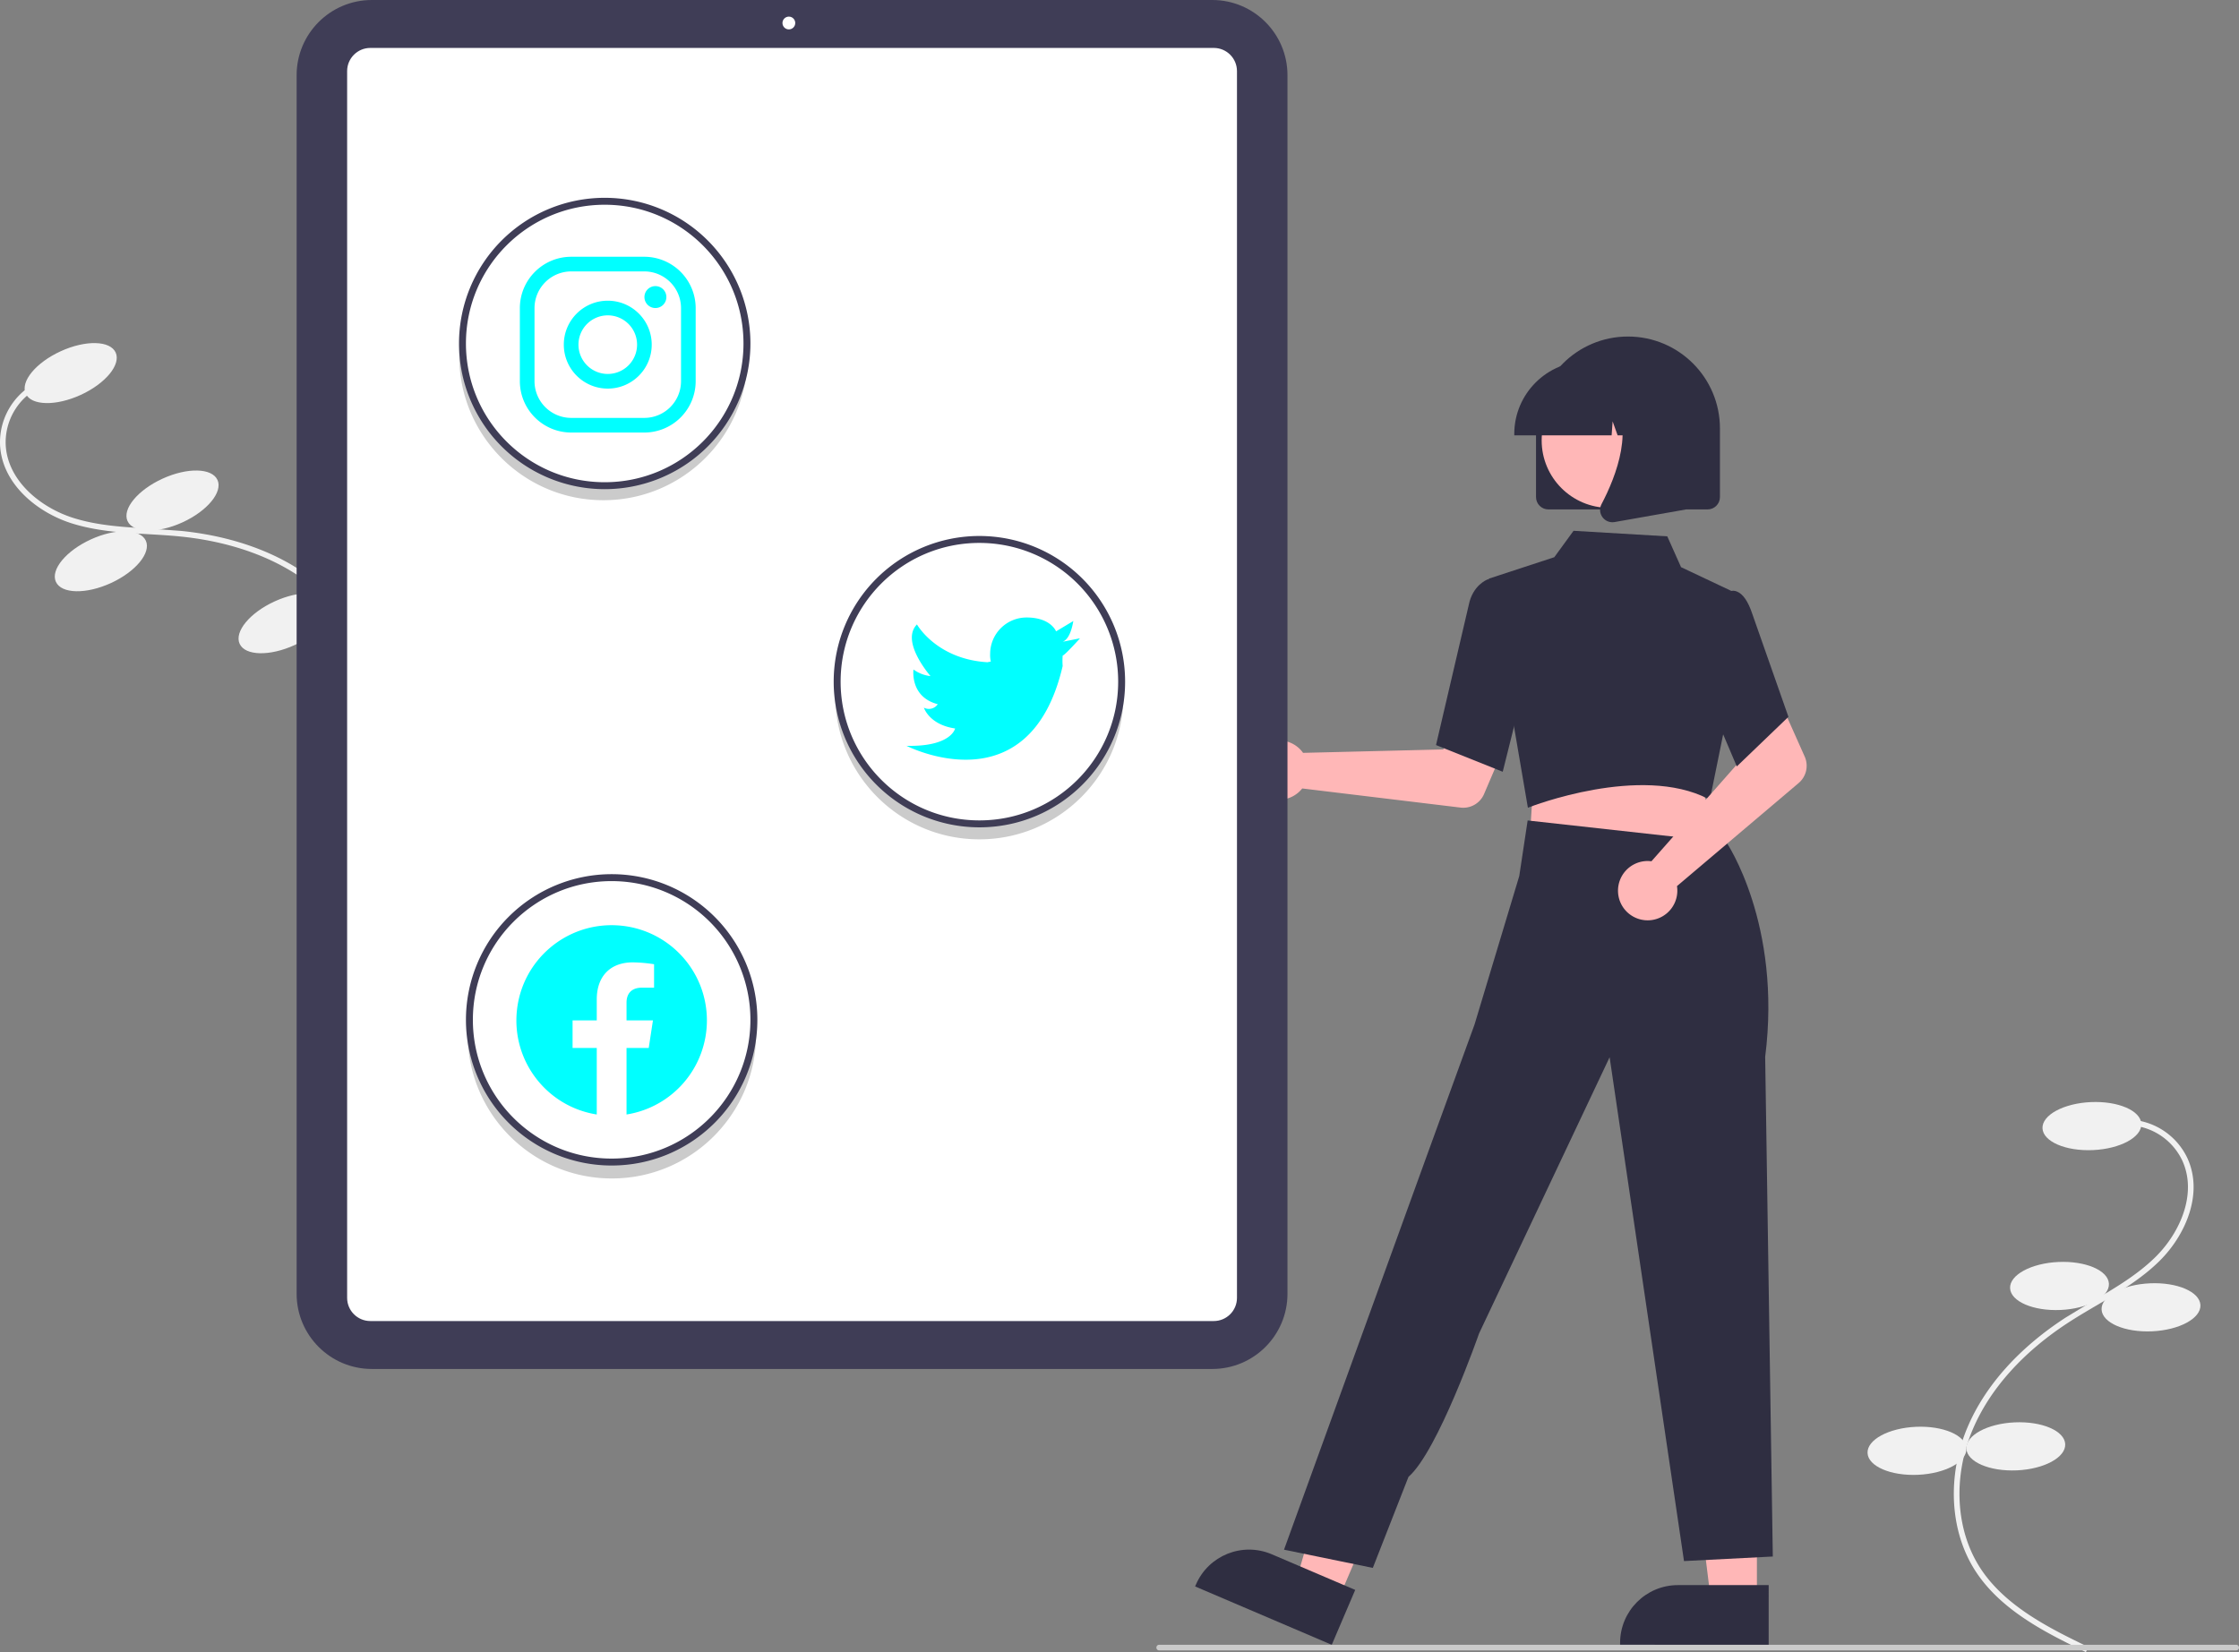 <svg xmlns="http://www.w3.org/2000/svg" xmlns:xlink="http://www.w3.org/1999/xlink" width="792.092" height="584.595" xmlns:v="https://vecta.io/nano"><rect width="100%" height="100%" fill="#808080" stroke="none"/><g fill="#f1f1f1"><path d="M111.768 296.438l-1.597-1.203c8.724-11.581 19.581-25.994 21.254-42.253 1.649-16.028-6.036-33.249-20.054-44.942-11.93-9.952-28.355-16.241-47.497-18.189-3.776-.384-7.658-.609-11.412-.827-9.074-.526-18.458-1.07-27.284-3.897C13.021 181.234.523 171.083.006 157.179c-.241-9.097 4.715-17.539 12.776-21.763l.934 1.769a21.86 21.86 0 0 0-11.711 19.934c.48 12.92 12.291 22.424 23.782 26.104 8.585 2.749 17.84 3.286 26.79 3.805l11.499.834c19.54 1.988 36.337 8.434 48.575 18.643 14.523 12.114 22.479 30.002 20.763 46.683-1.73 16.813-12.772 31.472-21.646 43.251z"/><ellipse cx="228.748" cy="289.697" rx="17.5" ry="8.5" transform="matrix(.909 -.416 .416 .909 -303.438 -36.158)"/><ellipse cx="264.793" cy="334.783" rx="17.5" ry="8.5" transform="matrix(.909 -.416 .416 .909 -318.937 -17.056)"/><ellipse cx="239.446" cy="356.289" rx="17.5" ry="8.5" transform="matrix(.909 -.416 .416 .909 -330.193 -25.657)"/><ellipse cx="304.474" cy="378.204" rx="17.5" ry="8.5" transform="matrix(.909 -.416 .416 .909 -333.412 3.408)"/><ellipse cx="336.296" cy="363.631" rx="17.5" ry="8.5" transform="matrix(.909 -.416 .416 .909 -324.456 15.334)"/><path d="M737.921 584.595l.872-1.8c-13.049-6.32-29.289-14.186-38.201-27.887-8.785-13.507-9.811-32.336-2.678-49.14 6.07-14.301 17.811-27.396 33.952-37.869 3.184-2.066 6.535-4.038 9.775-5.946 7.833-4.611 15.933-9.38 22.495-15.924 9.038-9.014 15.521-23.752 9.633-36.358-3.939-8.204-12.203-13.452-21.304-13.528l-.023 2a21.86 21.86 0 0 1 19.521 12.388c5.472 11.714-.697 25.562-9.24 34.083-6.382 6.365-14.371 11.069-22.097 15.617l-9.85 5.992c-16.477 10.691-28.478 24.095-34.704 38.765-7.39 17.408-6.3 36.955 2.843 51.013 9.215 14.168 25.733 22.169 39.006 28.596z"/><ellipse cx="943.484" cy="556.45" rx="17.5" ry="8.5" transform="matrix(.999 -.045 .045 .999 -227.524 -114.966)"/><ellipse cx="932.002" cy="613.02" rx="17.5" ry="8.5" transform="matrix(.999 -.045 .045 .999 -230.065 -115.423)"/><ellipse cx="964.372" cy="620.58" rx="17.5" ry="8.5" transform="matrix(.999 -.045 .045 .999 -230.371 -113.968)"/><ellipse cx="916.524" cy="669.769" rx="17.5" ry="8.5" transform="matrix(.999 -.045 .045 .999 -232.617 -116.058)"/><ellipse cx="881.559" cy="671.333" rx="17.5" ry="8.5" transform="matrix(.999 -.045 .045 .999 -232.722 -117.619)"/></g><path d="M459.927 265.124c.386.397.74.823 1.058 1.276l49.578-1.213 5.784-10.569 17.091 6.644-8.421 19.705a8 8 0 0 1-8.316 4.799l-56.014-6.767a10.5 10.5 0 1 1-.761-13.875zm161.618 301.095l-16.301-.001-7.755-62.878 24.059.001-.003 62.878z" fill="#ffb7b7"/><path d="M625.703 582.021l-52.563-.002v-.665c.001-11.299 9.16-20.458 20.459-20.459h.001l32.104.001z" fill="#2f2e41"/><path fill="#ffb7b7" d="M473.52 565.856l-14.991-6.405 17.569-60.869 22.125 9.452-24.703 57.822z"/><path d="M471.136 582.021l-48.337-20.65.261-.611c4.439-10.39 16.46-15.215 26.851-10.777h.001l29.523 12.612z" fill="#2f2e41"/><path fill="#ffb7b7" d="M542.308 278.746l-1.179 19.102 34.458 3.687 36.055 3.859-10.612-29.007-58.722 2.359z"/><g fill="#2f2e41"><path d="M540.525 285.826l-13.867-81.052 23.202-7.604 6.815-9.346 33.162 1.962 4.869 10.906 17.683 8.355-2.718 50.468-4.769 23.474-.588-.305c-23.906-12.379-62.825 2.76-63.216 2.914z"/><path d="M531.619 273.086l-23.6-9.442.101-.42 11.479-49.143c1.389-7.027 6.465-8.97 6.681-9.049l.157-.058 9.34 2.843 4.102 32.229zm-45.957 281.719l-31.415-6.444 50.211-138.55 17.184-47.257L537.466 310l2.972-19.675 70.349 7.787s19.648 28.855 13.679 75.888l2.7 176.778-31.415 1.611L569.436 374.1l-46.183 97.737s-14.556 41.708-24.971 50.748z"/></g><path d="M582.575 304.674c.553-.013 1.107.017 1.655.091l32.819-37.18-3.818-11.427 16.493-8.016 8.724 19.573a8 8 0 0 1-2.135 9.361l-43.047 36.474a10.5 10.5 0 0 1-17.077 9.693 10.5 10.5 0 0 1 6.385-18.569z" fill="#ffb7b7"/><path d="M614.429 271.203L600.739 239l5.34-22.431 5.753-7.269c.852-.364 1.818-.355 2.663.025 2.122.854 3.929 3.471 5.371 7.779l12.83 36.546zM543.4 175.892v-24.278c0-17.967 14.565-32.533 32.533-32.533s32.533 14.565 32.533 32.533v24.278c-.003 2.412-1.958 4.367-4.37 4.37H547.77c-2.412-.003-4.367-1.958-4.37-4.37z" fill="#2f2e41"/><circle cx="569.248" cy="155.845" r="23.852" fill="#ffb7b7"/><g fill="#2f2e41"><path d="M535.704 153.556c.016-14.206 11.529-25.719 25.735-25.735h4.856c14.206.016 25.719 11.529 25.735 25.735v.486h-10.262l-3.5-9.8-.7 9.8h-5.303l-1.766-4.945-.353 4.945h-34.442z"/><path d="M566.9 182.992c-.983-1.331-1.116-3.108-.342-4.571 5.146-9.787 12.35-27.871 2.787-39.024l-.687-.801h27.762v41.681l-25.22 4.45c-.255.045-.514.068-.773.068-1.397 0-2.708-.67-3.527-1.802z"/></g><path d="M428.888 484.413H131.523c-14.675-.017-26.568-11.909-26.584-26.584V26.584C104.956 11.909 116.848.017 131.523 0h297.364c14.675.017 26.568 11.909 26.584 26.584v431.245c-.017 14.675-11.909 26.568-26.584 26.584z" fill="#3f3d56"/><g fill="#fff"><path d="M429.411 467.452H131c-4.524-.005-8.19-3.671-8.195-8.195V25.156c.005-4.524 3.671-8.19 8.195-8.195h298.411c4.524.005 8.19 3.671 8.195 8.195v434.101c-.005 4.524-3.671 8.19-8.195 8.195z"/><circle cx="279.075" cy="8.141" r="2.262"/></g><g fill="#cbcbcb"><use xlink:href="#B"/><use xlink:href="#B" x="-133" y="-120"/><use xlink:href="#B" x="-130" y="120"/></g><path d="M346.482 292.755a51.55 51.55 0 0 1-36.45-87.999 51.55 51.55 0 0 1 87.999 36.45c0 28.469-23.079 51.548-51.548 51.548zm0-100.642c-27.114 0-49.094 21.98-49.094 49.094s21.98 49.094 49.094 49.094 49.094-21.98 49.094-49.094c0-13.02-5.172-25.508-14.379-34.715s-21.694-14.379-34.714-14.379z" fill="#3f3d56"/><path d="M375.938 227.089l6.137-1.227s-5.155 5.769-6.137 6.137h0c-.092 1.226-.092 2.456 0 3.682-11.782 50.567-55.23 28.229-55.23 28.229 15.833.368 17.183-6.137 17.183-6.137-9.205-1.35-11.046-7.364-11.046-7.364 1.71.902 3.825.373 4.909-1.227-9.941-2.577-8.591-12.273-8.591-12.273 1.772 1.279 3.843 2.082 6.014 2.332-1.105-1.35-10.432-12.519-4.787-18.287 0 0 6.873 12.273 24.915 13.378l1.227-.245c-.209-.884-.291-1.793-.245-2.7a12.89 12.89 0 0 1 12.887-12.887h0c8.591 0 10.432 4.909 10.432 4.909l6.137-3.682c-.123 0-.736 6.137-3.805 7.364z" fill="#0ff"/><path d="M213.929 173.089a51.55 51.55 0 0 1-36.45-87.999 51.55 51.55 0 0 1 87.999 36.45 51.55 51.55 0 0 1-51.548 51.548zm0-100.642c-27.114 0-49.094 21.98-49.094 49.094s21.98 49.094 49.094 49.094 49.094-21.98 49.094-49.094-21.98-49.094-49.094-49.094z" fill="#3f3d56"/><path d="M227.969 96.04a13 13 0 0 1 12.959 12.959v25.915a13 13 0 0 1-12.959 12.959h-25.915a13 13 0 0 1-12.959-12.959v-25.915a13 13 0 0 1 12.959-12.959h25.915m0-5.183h-25.915c-10.007.029-18.113 8.134-18.142 18.142v25.915c.029 10.007 8.134 18.113 18.142 18.142h25.915a18.2 18.2 0 0 0 18.142-18.142v-25.915a18.2 18.2 0 0 0-18.142-18.142zm3.887 18.142a3.88 3.88 0 0 1-3.871-3.883 3.88 3.88 0 0 1 3.879-3.875 3.88 3.88 0 0 1 3.879 3.875 3.88 3.88 0 0 1-3.871 3.883zm-16.845 2.59a10.37 10.37 0 0 1 10.367 10.367 10.37 10.37 0 0 1-10.367 10.367 10.37 10.37 0 0 1-10.367-10.367c0-2.749 1.092-5.386 3.036-7.33s4.581-3.036 7.33-3.036h0m0-5.183c-8.588 0-15.55 6.962-15.55 15.549s6.962 15.55 15.549 15.55 15.55-6.962 15.55-15.549h0c0-8.588-6.962-15.55-15.549-15.55z" fill="#0ff"/><path d="M216.384 412.421a51.55 51.55 0 0 1-36.45-87.999 51.55 51.55 0 0 1 87.999 36.45c0 28.469-23.079 51.548-51.548 51.548zm0-100.642c-27.114 0-49.094 21.98-49.094 49.094s21.98 49.094 49.094 49.094 49.094-21.98 49.094-49.094c0-13.02-5.172-25.508-14.379-34.714s-21.694-14.379-34.714-14.379z" fill="#3f3d56"/><path d="M250.082 361.075c-.003-17.926-14.039-32.711-31.941-33.646s-33.401 12.308-35.272 30.136 10.543 34 28.249 36.8v-23.547h-8.558v-9.744h8.558v-7.426c0-8.444 5.032-13.112 12.729-13.112 2.528.035 5.049.255 7.544.659v8.294h-4.251c-4.184 0-5.492 2.597-5.492 5.265v6.321h9.345l-1.492 9.744h-7.853v23.548a33.71 33.71 0 0 0 28.434-33.293z" fill="#0ff" fill-rule="evenodd"/><path d="M791.092 584h-381a1 1 0 1 1 0-2h381a1 1 0 1 1 0 2z" fill="#cbcbcb"/><defs ><path id="B" d="M346.466 292c-27.194-.001-49.604-21.339-50.937-48.5-.04.829-.063 1.662-.063 2.5 0 28.167 22.833 51 51 51s51-22.833 51-51a52.39 52.39 0 0 0-.063-2.5c-1.333 27.161-23.743 48.499-50.937 48.5z"/></defs></svg>